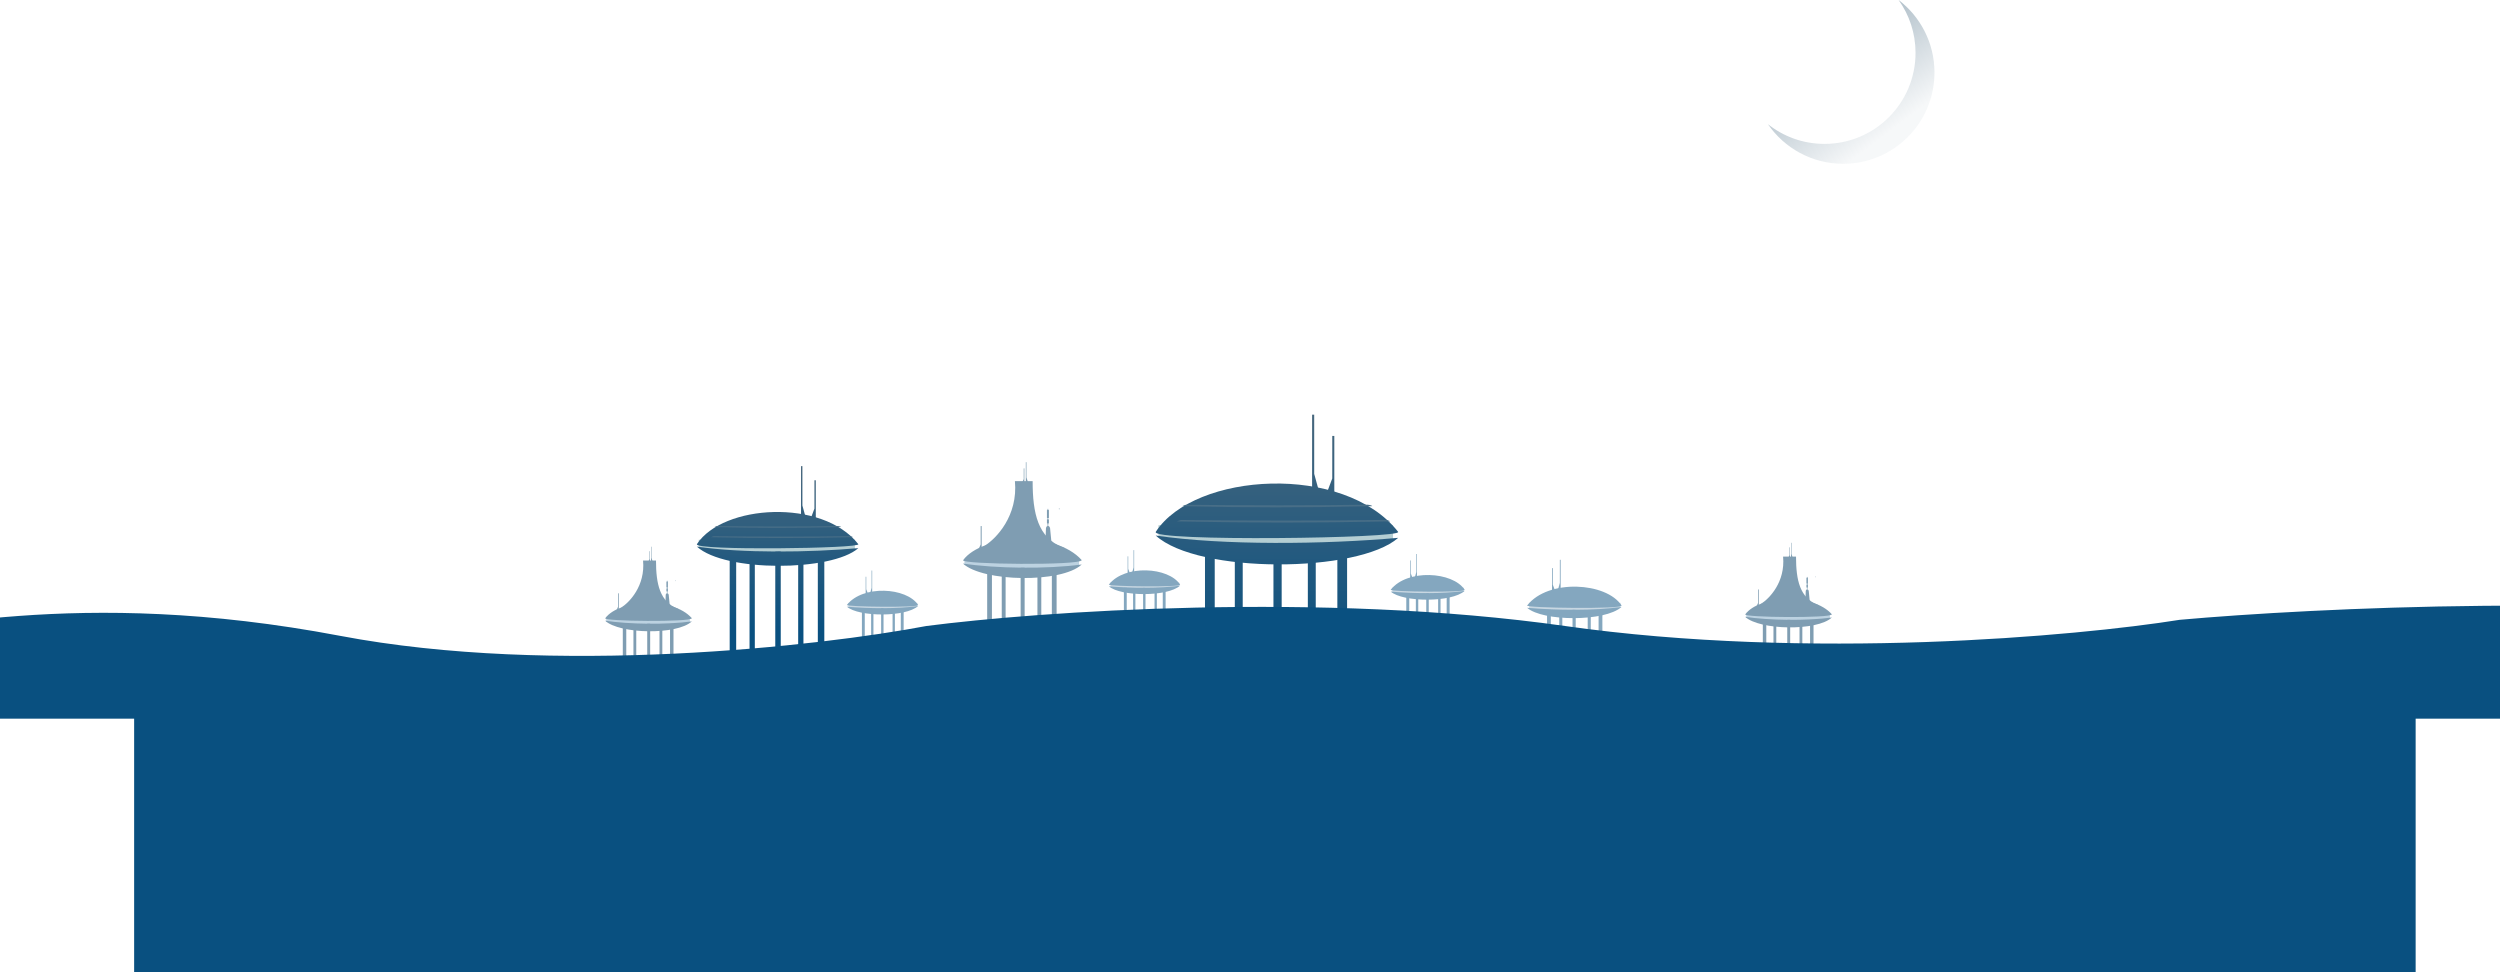 <svg width="4682" height="1821" viewBox="0 0 4682 1821" fill="none" xmlns="http://www.w3.org/2000/svg">
<path fill-rule="evenodd" clip-rule="evenodd" d="M3311.01 232.608C3341.83 277.406 3393.45 306.778 3451.94 306.778C3546.35 306.778 3622.89 230.242 3622.89 135.83C3622.89 80.461 3596.57 31.241 3555.75 0C3575.69 27.91 3587.43 62.087 3587.43 99.004C3587.43 193.165 3511.09 269.498 3416.93 269.498C3376.9 269.498 3340.1 255.703 3311.01 232.608Z" fill="url(#paint0_linear_246_33696)"/>
<g opacity="0.5">
<path d="M2741.5 1106.87V1100.68H2607.44V1109.31L2670.21 1115.5C2670.21 1115.5 2723.53 1111.52 2741.5 1106.87Z" fill="#91AFC5"/>
<path d="M2604.56 1104.45C2600.64 1108.27 2746.74 1110.2 2742.99 1104.45C2720.78 1070.39 2635.43 1065.08 2604.56 1104.45Z" fill="#095080"/>
<path d="M2604.48 1107.9C2646.73 1111.66 2704.46 1112.33 2743.06 1106.58C2718.89 1128.7 2627.26 1128.04 2604.48 1107.9Z" fill="#095080"/>
<rect width="5.564" height="81.641" transform="matrix(-1 0 0 1 2714.89 1117.27)" fill="#095080"/>
<rect width="4.521" height="81.862" transform="matrix(-1 0 0 1 2697.85 1120.37)" fill="#095080"/>
<rect width="4.521" height="81.641" transform="matrix(-1 0 0 1 2656.12 1117.27)" fill="#095080"/>
<rect width="5.564" height="81.862" transform="matrix(-1 0 0 1 2639.26 1110.85)" fill="#095080"/>
<rect width="4.695" height="81.862" transform="matrix(-1 0 0 1 2675.77 1110.85)" fill="#095080"/>
<path d="M2653.68 1037.51V1083.75H2649.08L2652.49 1071.36V1037.51H2653.68Z" fill="#095080"/>
<path d="M2640.99 1049.68V1082.87H2645.51L2642.17 1073.97V1049.68H2640.99Z" fill="#095080"/>
</g>
<g opacity="0.5">
<path d="M3034.9 1136.97V1129.06H2863.77V1140.07L2943.9 1147.98C2943.9 1147.98 3011.96 1142.9 3034.9 1136.97Z" fill="#91AFC5"/>
<path d="M2860.09 1133.87C2855.09 1138.75 3041.59 1141.21 3036.81 1133.87C3008.46 1090.39 2899.5 1083.62 2860.09 1133.87Z" fill="#095080"/>
<path d="M2859.99 1138.28C2913.93 1143.08 2987.62 1143.93 3036.9 1136.59C3006.05 1164.83 2889.07 1163.99 2859.99 1138.28Z" fill="#095080"/>
<rect width="7.103" height="104.22" transform="matrix(-1 0 0 1 3000.94 1150.24)" fill="#095080"/>
<rect width="5.771" height="104.502" transform="matrix(-1 0 0 1 2979.19 1154.2)" fill="#095080"/>
<rect width="5.771" height="104.22" transform="matrix(-1 0 0 1 2925.92 1150.24)" fill="#095080"/>
<rect width="7.103" height="104.502" transform="matrix(-1 0 0 1 2904.38 1142.05)" fill="#095080"/>
<rect width="5.993" height="104.502" transform="matrix(-1 0 0 1 2951 1142.05)" fill="#095080"/>
<path d="M2922.8 1048.42V1107.45H2916.92L2921.27 1091.64V1048.42H2922.8Z" fill="#095080"/>
<path d="M2906.6 1063.96V1106.32H2912.37L2908.1 1094.97V1063.96H2906.6Z" fill="#095080"/>
</g>
<g opacity="0.5">
<path d="M2208.57 1097.02V1091.05H2079.53V1099.36L2139.95 1105.32C2139.95 1105.32 2191.28 1101.49 2208.57 1097.02Z" fill="#91AFC5"/>
<path d="M2076.76 1094.68C2072.99 1098.36 2213.62 1100.22 2210.01 1094.68C2188.63 1061.9 2106.47 1056.79 2076.76 1094.68Z" fill="#095080"/>
<path d="M2076.68 1098.01C2117.36 1101.63 2172.92 1102.27 2210.08 1096.73C2186.81 1118.03 2098.61 1117.39 2076.68 1098.01Z" fill="#095080"/>
<rect width="5.356" height="78.586" transform="matrix(-1 0 0 1 2182.97 1107.03)" fill="#095080"/>
<rect width="4.352" height="78.799" transform="matrix(-1 0 0 1 2166.56 1110.01)" fill="#095080"/>
<rect width="4.352" height="78.586" transform="matrix(-1 0 0 1 2126.39 1107.03)" fill="#095080"/>
<rect width="5.356" height="78.799" transform="matrix(-1 0 0 1 2110.16 1100.85)" fill="#095080"/>
<rect width="4.519" height="78.799" transform="matrix(-1 0 0 1 2145.31 1100.85)" fill="#095080"/>
<path d="M2124.05 1030.25V1074.76H2119.61L2122.89 1062.84V1030.25H2124.05Z" fill="#095080"/>
<path d="M2111.83 1041.96V1073.91H2116.18L2112.96 1065.35V1041.96H2111.83Z" fill="#095080"/>
</g>
<g opacity="0.5">
<path d="M1717.96 1135.19V1129.23H1588.91V1137.54L1649.33 1143.5C1649.33 1143.5 1700.66 1139.66 1717.96 1135.19Z" fill="#91AFC5"/>
<path d="M1586.14 1132.86C1582.37 1136.54 1723 1138.39 1719.39 1132.86C1698.02 1100.07 1615.86 1094.97 1586.14 1132.86Z" fill="#095080"/>
<path d="M1586.07 1136.19C1626.74 1139.81 1682.31 1140.45 1719.46 1134.91C1696.2 1156.21 1607.99 1155.57 1586.07 1136.19Z" fill="#095080"/>
<rect width="5.356" height="78.586" transform="matrix(-1 0 0 1 1692.35 1145.2)" fill="#095080"/>
<rect width="4.352" height="78.799" transform="matrix(-1 0 0 1 1675.95 1148.18)" fill="#095080"/>
<rect width="4.352" height="78.586" transform="matrix(-1 0 0 1 1635.78 1145.2)" fill="#095080"/>
<rect width="5.356" height="78.799" transform="matrix(-1 0 0 1 1619.54 1139.03)" fill="#095080"/>
<rect width="4.519" height="78.799" transform="matrix(-1 0 0 1 1654.69 1139.03)" fill="#095080"/>
<path d="M1633.43 1068.43V1112.94H1629L1632.28 1101.01V1068.43H1633.43Z" fill="#095080"/>
<path d="M1621.21 1080.14V1112.09H1625.56L1622.34 1103.53V1080.14H1621.21Z" fill="#095080"/>
</g>
<path d="M2169.51 1003.87V983.563H2608.88V1011.84L2403.16 1032.15C2403.16 1032.15 2228.4 1019.09 2169.51 1003.87Z" fill="#B4CED3"/>
<path d="M2618.31 995.916C2631.14 1008.45 2152.33 1014.76 2164.61 995.916C2237.39 884.294 2517.13 866.898 2618.31 995.916Z" fill="url(#paint1_linear_246_33696)"/>
<path d="M2618.57 1007.25C2480.09 1019.57 2290.89 1021.75 2164.38 1002.9C2243.59 1075.41 2543.91 1073.23 2618.57 1007.25Z" fill="url(#paint2_linear_246_33696)"/>
<path d="M2256.7 1037.95H2274.93V1305.52H2256.7V1037.95Z" fill="url(#paint3_linear_246_33696)"/>
<path d="M2312.55 1048.1H2327.36V1316.39H2312.55V1048.1Z" fill="url(#paint4_linear_246_33696)"/>
<path d="M2449.32 1037.95H2464.13V1305.52H2449.32V1037.95Z" fill="url(#paint5_linear_246_33696)"/>
<path d="M2504.59 1016.92H2522.83V1285.21H2504.59V1016.92Z" fill="url(#paint6_linear_246_33696)"/>
<path d="M2384.92 1016.92H2400.31V1285.21H2384.92V1016.92Z" fill="url(#paint7_linear_246_33696)"/>
<path d="M2457.3 776.543V928.094H2472.4L2461.23 887.487V776.543H2457.3Z" fill="url(#paint8_linear_246_33696)"/>
<path d="M2498.9 816.425V925.193H2484.09L2495.05 896.049V816.425H2498.9Z" fill="url(#paint9_linear_246_33696)"/>
<path d="M2221.22 945.332C2335.11 946.605 2461.31 946.848 2560.97 945.183C2564.6 945.122 2572.56 947.879 2568.93 947.957C2432.84 950.913 2343.56 950.826 2213.98 947.958C2213.98 947.958 2214.95 947.541 2217.6 946.431C2220.52 945.21 2221.22 945.332 2221.22 945.332Z" fill="#486E87"/>
<path d="M2212.18 973.852C2339.96 975.124 2481.55 975.367 2593.36 973.702C2597.44 973.641 2606.37 976.398 2602.3 976.477C2449.61 979.433 2349.44 979.345 2204.06 976.477C2204.06 976.477 2205.14 976.061 2208.12 974.951C2211.4 973.73 2212.18 973.852 2212.18 973.852Z" fill="#486E87"/>
<path d="M1308.51 1024.29V1010.77H1601.07V1029.6L1464.08 1043.12C1464.08 1043.12 1347.72 1034.43 1308.51 1024.29Z" fill="#B4CED3"/>
<path d="M1607.35 1019C1615.89 1027.35 1297.07 1031.55 1305.25 1019C1353.71 944.675 1539.98 933.092 1607.35 1019Z" fill="url(#paint10_linear_246_33696)"/>
<path d="M1607.51 1026.54C1515.31 1034.75 1389.33 1036.2 1305.09 1023.65C1357.84 1071.93 1557.81 1070.48 1607.51 1026.54Z" fill="url(#paint11_linear_246_33696)"/>
<path d="M1366.56 1046.99H1378.71V1225.15H1366.56V1046.99Z" fill="url(#paint12_linear_246_33696)"/>
<path d="M1403.75 1053.74H1413.62V1232.39H1403.75V1053.74Z" fill="url(#paint13_linear_246_33696)"/>
<path d="M1494.82 1046.99H1504.68V1225.15H1494.82V1046.99Z" fill="url(#paint14_linear_246_33696)"/>
<path d="M1531.62 1032.98H1543.77V1211.63H1531.62V1032.98Z" fill="url(#paint15_linear_246_33696)"/>
<path d="M1451.94 1032.98H1462.18V1211.63H1451.94V1032.98Z" fill="url(#paint16_linear_246_33696)"/>
<path d="M1500.14 872.929V973.84H1510.19L1502.75 946.801V872.929H1500.14Z" fill="url(#paint17_linear_246_33696)"/>
<path d="M1527.84 899.484V971.908H1517.97L1525.27 952.503V899.484H1527.84Z" fill="url(#paint18_linear_246_33696)"/>
<path d="M1342.94 985.318C1418.77 986.165 1502.8 986.327 1569.16 985.218C1571.58 985.178 1576.88 987.014 1574.46 987.066C1483.85 989.034 1424.4 988.976 1338.12 987.066C1338.12 987.066 1338.76 986.789 1340.53 986.05C1342.47 985.237 1342.94 985.318 1342.94 985.318Z" fill="#486E87"/>
<path d="M1336.92 1004.31C1422.01 1005.15 1516.28 1005.32 1590.73 1004.21C1593.45 1004.17 1599.4 1006 1596.68 1006.06C1495.01 1008.02 1428.32 1007.97 1331.51 1006.06C1331.51 1006.06 1332.23 1005.78 1334.22 1005.04C1336.4 1004.23 1336.92 1004.31 1336.92 1004.31Z" fill="#486E87"/>
<g opacity="0.5">
<path d="M1806.17 1057.57V1048.81H2020.86V1061.02L1920.34 1069.78C1920.34 1069.78 1834.95 1064.15 1806.17 1057.57Z" fill="#7AA5C4"/>
<path d="M2025.87 1049C2023.92 1059.45 1797.78 1057.14 1803.78 1049C1839.34 1000.8 1976.43 993.293 2025.87 1049Z" fill="#003C65"/>
<path d="M2025.87 1057.15C1961.27 1066.03 1863.81 1064.77 1803.39 1055.38C1840.42 1089.93 1988 1092.64 2025.87 1057.15Z" fill="#003C65"/>
<rect x="1848.78" y="1070.72" width="8.91" height="94.864" fill="#003C65"/>
<rect x="1876.07" y="1074.17" width="7.24" height="95.177" fill="#003C65"/>
<rect x="1942.9" y="1070.72" width="7.24" height="87.663" fill="#003C65"/>
<rect x="1969.9" y="1063.21" width="8.91" height="95.177" fill="#003C65"/>
<rect x="1911.43" y="1063.21" width="7.518" height="95.177" fill="#003C65"/>
<path d="M1921.17 865.654V904.476H1925.63L1922.33 894.074V865.654H1921.17Z" fill="#003C65"/>
<path d="M1918.39 877.238V904.476H1913.93L1917.23 897.178V877.238H1918.39Z" fill="#003C65"/>
<path d="M1838.47 985.251V1032.21H1831.23L1836.59 1019.63V985.251H1838.47Z" fill="#003C65"/>
<path d="M1933.93 901.032H1900.74C1906.82 966.235 1865.48 1008.93 1844.04 1022.12C1918.72 1021.09 2009.3 1032.46 1990.23 1025.01C1943.73 1006.85 1933.93 961.578 1933.93 901.032Z" fill="#003C65"/>
<rect x="1961.83" y="953.005" width="1.392" height="31.934" fill="#003C65"/>
<rect x="1960.71" y="972.728" width="3.62" height="7.514" fill="#003C65"/>
<rect x="1960.71" y="955.194" width="3.62" height="15.028" fill="#003C65"/>
<ellipse cx="1983.69" cy="953.006" rx="0.696" ry="0.939" fill="#003C65"/>
<path d="M1958.9 988.997L1957.65 1021.87L1970.46 1029.08L1966.55 988.997C1965.12 983.386 1959.79 983.787 1958.9 988.997Z" fill="#003C65"/>
</g>
<g opacity="0.5">
<path d="M1135.27 1164.02V1157.62H1292.04V1166.54L1218.64 1172.94C1218.64 1172.94 1156.28 1168.82 1135.27 1164.02Z" fill="#7AA5C4"/>
<path d="M1295.7 1157.76C1294.28 1165.39 1129.14 1163.7 1133.52 1157.76C1159.49 1122.57 1259.6 1117.08 1295.7 1157.76Z" fill="#003C65"/>
<path d="M1295.7 1163.72C1248.53 1170.19 1177.36 1169.28 1133.24 1162.42C1160.28 1187.65 1268.05 1189.63 1295.7 1163.72Z" fill="#003C65"/>
<rect x="1166.38" y="1173.62" width="6.507" height="69.275" fill="#003C65"/>
<rect x="1186.31" y="1176.14" width="5.287" height="69.503" fill="#003C65"/>
<rect x="1235.11" y="1173.62" width="5.287" height="64.016" fill="#003C65"/>
<rect x="1254.83" y="1168.14" width="6.507" height="69.503" fill="#003C65"/>
<rect x="1212.13" y="1168.14" width="5.49" height="69.503" fill="#003C65"/>
<path d="M1219.25 1023.87V1052.22H1222.5L1220.09 1044.63V1023.87H1219.25Z" fill="#003C65"/>
<path d="M1217.21 1032.33V1052.22H1213.96L1216.37 1046.89V1032.33H1217.21Z" fill="#003C65"/>
<path d="M1158.86 1111.21V1145.5H1153.57L1157.48 1136.31V1111.21H1158.86Z" fill="#003C65"/>
<path d="M1228.56 1049.71H1204.32C1208.77 1097.32 1178.57 1128.5 1162.92 1138.14C1217.45 1137.38 1283.6 1145.68 1269.68 1140.25C1235.72 1126.98 1228.56 1093.92 1228.56 1049.71Z" fill="#003C65"/>
<rect x="1248.94" y="1087.66" width="1.017" height="23.32" fill="#003C65"/>
<rect x="1248.12" y="1102.06" width="2.643" height="5.487" fill="#003C65"/>
<rect x="1248.12" y="1089.26" width="2.643" height="10.974" fill="#003C65"/>
<ellipse cx="1264.9" cy="1087.66" rx="0.508" ry="0.686" fill="#003C65"/>
<path d="M1246.79 1113.94L1245.88 1137.95L1255.24 1143.22L1252.38 1113.94C1251.34 1109.85 1247.44 1110.14 1246.79 1113.94Z" fill="#003C65"/>
</g>
<g opacity="0.5">
<path d="M3270.3 1156.75V1150.35H3427.08V1159.26L3353.67 1165.66C3353.67 1165.66 3291.31 1161.55 3270.3 1156.75Z" fill="#7AA5C4"/>
<path d="M3430.74 1150.49C3429.31 1158.12 3264.17 1156.43 3268.55 1150.49C3294.52 1115.29 3394.63 1109.81 3430.74 1150.49Z" fill="#003C65"/>
<path d="M3430.74 1156.44C3383.56 1162.92 3312.39 1162.01 3268.27 1155.15C3295.31 1180.37 3403.08 1182.35 3430.74 1156.44Z" fill="#003C65"/>
<rect x="3301.41" y="1166.35" width="6.507" height="69.275" fill="#003C65"/>
<rect x="3321.34" y="1168.87" width="5.287" height="69.503" fill="#003C65"/>
<rect x="3370.14" y="1166.35" width="5.287" height="64.016" fill="#003C65"/>
<rect x="3389.87" y="1160.86" width="6.507" height="69.503" fill="#003C65"/>
<rect x="3347.16" y="1160.86" width="5.49" height="69.503" fill="#003C65"/>
<path d="M3354.28 1016.6V1044.95H3357.53L3355.13 1037.35V1016.6H3354.28Z" fill="#003C65"/>
<path d="M3352.25 1025.06V1044.95H3348.99L3351.4 1039.62V1025.06H3352.25Z" fill="#003C65"/>
<path d="M3293.89 1103.93V1138.23H3288.6L3292.51 1129.04V1103.93H3293.89Z" fill="#003C65"/>
<path d="M3363.59 1042.43H3339.36C3343.8 1090.05 3313.61 1121.22 3297.96 1130.86C3352.49 1130.11 3418.64 1138.41 3404.71 1132.97C3370.75 1119.71 3363.59 1086.65 3363.59 1042.43Z" fill="#003C65"/>
<rect x="3383.97" y="1080.39" width="1.017" height="23.32" fill="#003C65"/>
<rect x="3383.15" y="1094.79" width="2.643" height="5.487" fill="#003C65"/>
<rect x="3383.15" y="1081.99" width="2.643" height="10.974" fill="#003C65"/>
<ellipse cx="3399.93" cy="1080.39" rx="0.508" ry="0.686" fill="#003C65"/>
<path d="M3381.83 1106.67L3380.92 1130.67L3390.27 1135.94L3387.41 1106.67C3386.38 1102.57 3382.48 1102.86 3381.83 1106.67Z" fill="#003C65"/>
</g>
<path d="M-299.656 1190.87C-413.885 1194.57 -460.291 1180.07 -469.215 1172.36V1345.88H5331.48V1172.36C4931.68 1109.43 4331.98 1138.42 4082.1 1160.79C3888.74 1191.64 3387.8 1237.14 2930.88 1172.36C2473.97 1107.57 1943.28 1145.36 1735.05 1172.36C1535.74 1210.15 1037.18 1266.75 637.379 1190.87C137.627 1096.01 -156.87 1186.24 -299.656 1190.87Z" fill="#095080"/>
<rect x="251.219" y="1317.58" width="4272.79" height="566.493" fill="#095080"/>
<defs>
<linearGradient id="paint0_linear_246_33696" x1="3317.2" y1="5.102" x2="3513.49" y2="265.747" gradientUnits="userSpaceOnUse">
<stop stop-color="#7E96A6"/>
<stop offset="1" stop-color="#8199A9" stop-opacity="0.07"/>
</linearGradient>
<linearGradient id="paint1_linear_246_33696" x1="2391.47" y1="776.543" x2="2391.3" y2="1237.2" gradientUnits="userSpaceOnUse">
<stop stop-color="#47677D"/>
<stop offset="1" stop-color="#095080"/>
</linearGradient>
<linearGradient id="paint2_linear_246_33696" x1="2391.47" y1="776.543" x2="2391.3" y2="1237.2" gradientUnits="userSpaceOnUse">
<stop stop-color="#47677D"/>
<stop offset="1" stop-color="#095080"/>
</linearGradient>
<linearGradient id="paint3_linear_246_33696" x1="2391.47" y1="776.543" x2="2391.3" y2="1237.2" gradientUnits="userSpaceOnUse">
<stop stop-color="#47677D"/>
<stop offset="1" stop-color="#095080"/>
</linearGradient>
<linearGradient id="paint4_linear_246_33696" x1="2391.47" y1="776.543" x2="2391.3" y2="1237.2" gradientUnits="userSpaceOnUse">
<stop stop-color="#47677D"/>
<stop offset="1" stop-color="#095080"/>
</linearGradient>
<linearGradient id="paint5_linear_246_33696" x1="2391.47" y1="776.543" x2="2391.3" y2="1237.2" gradientUnits="userSpaceOnUse">
<stop stop-color="#47677D"/>
<stop offset="1" stop-color="#095080"/>
</linearGradient>
<linearGradient id="paint6_linear_246_33696" x1="2391.47" y1="776.543" x2="2391.3" y2="1237.2" gradientUnits="userSpaceOnUse">
<stop stop-color="#47677D"/>
<stop offset="1" stop-color="#095080"/>
</linearGradient>
<linearGradient id="paint7_linear_246_33696" x1="2391.47" y1="776.543" x2="2391.3" y2="1237.2" gradientUnits="userSpaceOnUse">
<stop stop-color="#47677D"/>
<stop offset="1" stop-color="#095080"/>
</linearGradient>
<linearGradient id="paint8_linear_246_33696" x1="2391.47" y1="776.543" x2="2391.3" y2="1237.2" gradientUnits="userSpaceOnUse">
<stop stop-color="#47677D"/>
<stop offset="1" stop-color="#095080"/>
</linearGradient>
<linearGradient id="paint9_linear_246_33696" x1="2391.47" y1="776.543" x2="2391.3" y2="1237.2" gradientUnits="userSpaceOnUse">
<stop stop-color="#47677D"/>
<stop offset="1" stop-color="#095080"/>
</linearGradient>
<linearGradient id="paint10_linear_246_33696" x1="1456.3" y1="872.929" x2="1456.19" y2="1179.66" gradientUnits="userSpaceOnUse">
<stop stop-color="#47677D"/>
<stop offset="1" stop-color="#095080"/>
</linearGradient>
<linearGradient id="paint11_linear_246_33696" x1="1456.3" y1="872.929" x2="1456.19" y2="1179.66" gradientUnits="userSpaceOnUse">
<stop stop-color="#47677D"/>
<stop offset="1" stop-color="#095080"/>
</linearGradient>
<linearGradient id="paint12_linear_246_33696" x1="1456.3" y1="872.929" x2="1456.19" y2="1179.66" gradientUnits="userSpaceOnUse">
<stop stop-color="#47677D"/>
<stop offset="1" stop-color="#095080"/>
</linearGradient>
<linearGradient id="paint13_linear_246_33696" x1="1456.3" y1="872.929" x2="1456.19" y2="1179.66" gradientUnits="userSpaceOnUse">
<stop stop-color="#47677D"/>
<stop offset="1" stop-color="#095080"/>
</linearGradient>
<linearGradient id="paint14_linear_246_33696" x1="1456.3" y1="872.929" x2="1456.19" y2="1179.66" gradientUnits="userSpaceOnUse">
<stop stop-color="#47677D"/>
<stop offset="1" stop-color="#095080"/>
</linearGradient>
<linearGradient id="paint15_linear_246_33696" x1="1456.3" y1="872.929" x2="1456.19" y2="1179.66" gradientUnits="userSpaceOnUse">
<stop stop-color="#47677D"/>
<stop offset="1" stop-color="#095080"/>
</linearGradient>
<linearGradient id="paint16_linear_246_33696" x1="1456.3" y1="872.929" x2="1456.19" y2="1179.66" gradientUnits="userSpaceOnUse">
<stop stop-color="#47677D"/>
<stop offset="1" stop-color="#095080"/>
</linearGradient>
<linearGradient id="paint17_linear_246_33696" x1="1456.3" y1="872.929" x2="1456.19" y2="1179.66" gradientUnits="userSpaceOnUse">
<stop stop-color="#47677D"/>
<stop offset="1" stop-color="#095080"/>
</linearGradient>
<linearGradient id="paint18_linear_246_33696" x1="1456.3" y1="872.929" x2="1456.19" y2="1179.66" gradientUnits="userSpaceOnUse">
<stop stop-color="#47677D"/>
<stop offset="1" stop-color="#095080"/>
</linearGradient>
</defs>
</svg>
